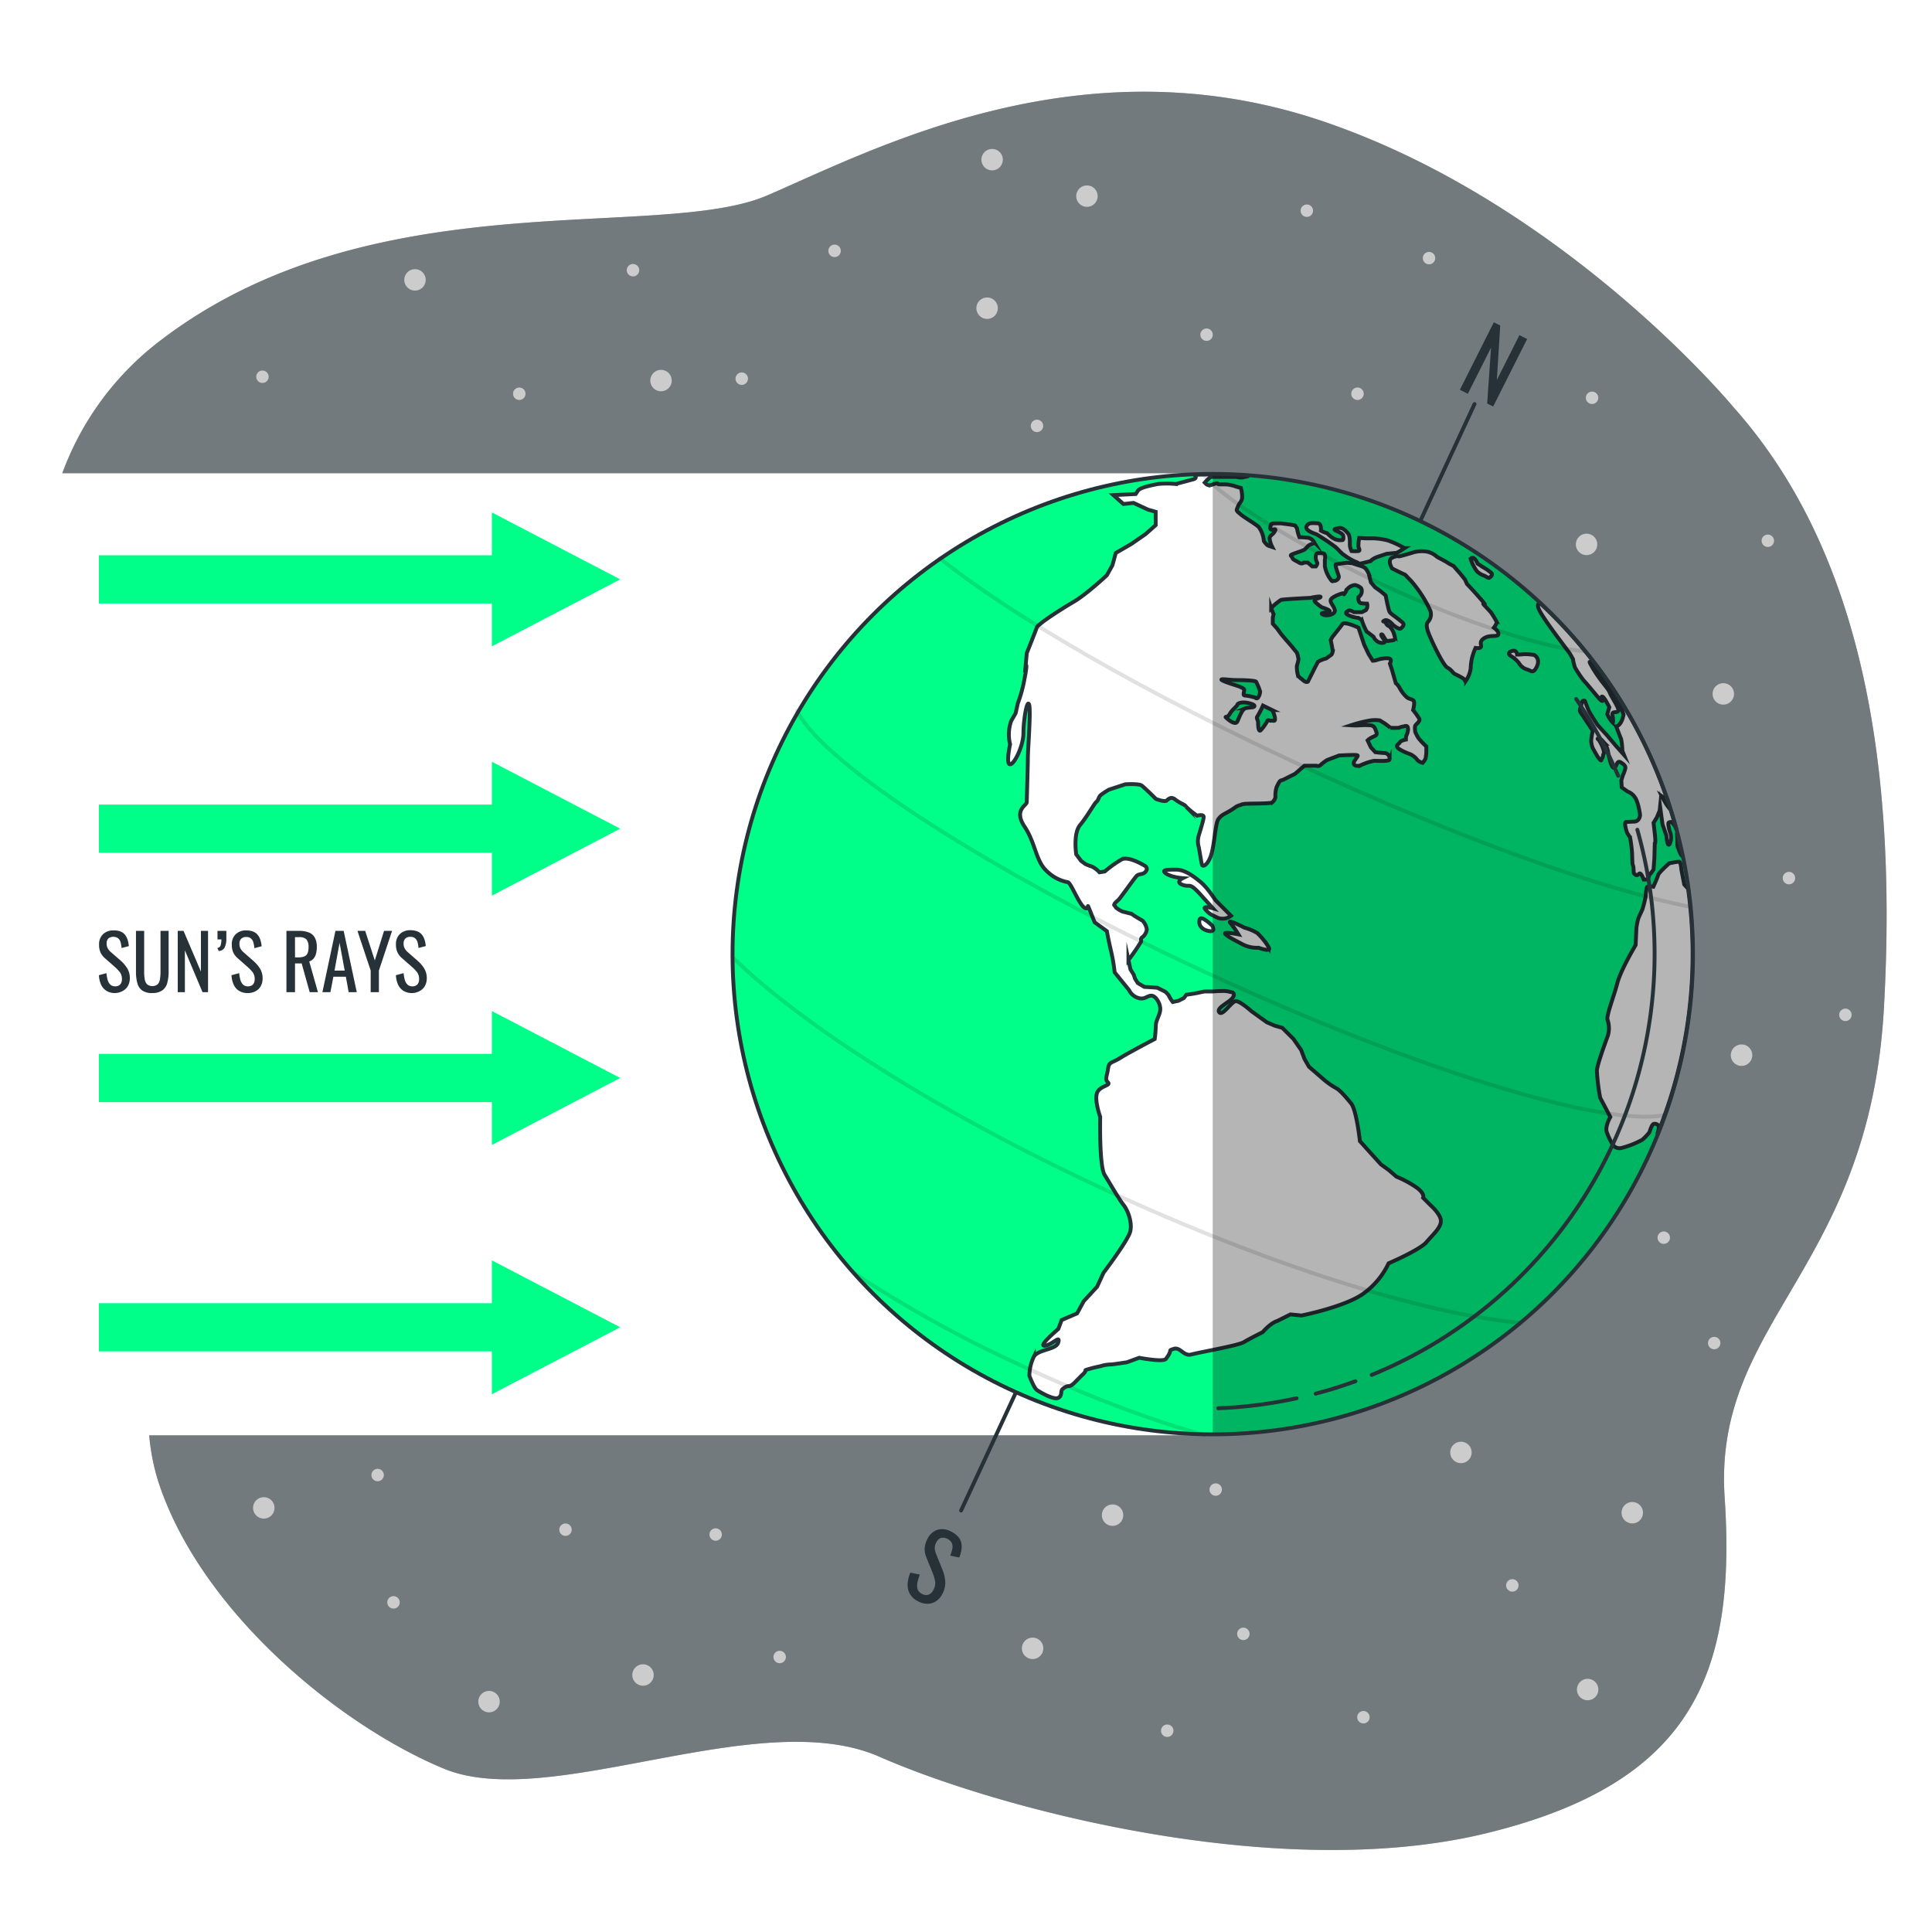 <svg class="animated" id="freepik_stories-winter-solstice" xmlns="http://www.w3.org/2000/svg" viewBox="0 0 500 500" version="1.1" xmlns:xlink="http://www.w3.org/1999/xlink" xmlns:svgjs="http://svgjs.com/svgjs"><style>svg#freepik_stories-winter-solstice:not(.animated) .animable {opacity: 0;}svg#freepik_stories-winter-solstice.animated #freepik--Earth--inject-69 {animation: 3s Infinite  linear shake;animation-delay: 0s;}            @keyframes shake {                10%, 90% {                    transform: translate3d(-1px, 0, 0);                  }                  20%, 80% {                    transform: translate3d(2px, 0, 0);                  }                  30%, 50%, 70% {                    transform: translate3d(-4px, 0, 0);                  }                  40%, 60% {                    transform: translate3d(4px, 0, 0);                  }            }        </style><g id="freepik--background-simple--inject-69" class="animable" style="transform-origin: 252.193px 251.258px;"><path d="M448.67,105.44s-43.45-52.61-106-73.95S226.83,38.35,198.62,50.55,95.71,46,40.82,88.66a75.79,75.79,0,0,0-24.69,33.8H313.85v249H38.61a57.06,57.06,0,0,0,2.21,11.52c10.67,33.54,46.5,63.27,73.95,74.71s81.57-16.77,112.82-3.05,103.68,32.78,157,19.82,64.79-41.17,61.75-86.91S483.74,328.8,487.55,261,479.93,140.5,448.67,105.44Z" style="fill: rgb(38, 50, 56); transform-origin: 252.193px 251.258px;" id="eloz1iy2fbtp9" class="animable"></path><g id="el6q7vgei2phy"><path d="M448.67,105.44s-43.45-52.61-106-73.95S226.83,38.35,198.62,50.55,95.71,46,40.82,88.66a75.79,75.79,0,0,0-24.69,33.8H313.85v249H38.61a57.06,57.06,0,0,0,2.21,11.52c10.67,33.54,46.5,63.27,73.95,74.71s81.57-16.77,112.82-3.05,103.68,32.78,157,19.82,64.79-41.17,61.75-86.91S483.74,328.8,487.55,261,479.93,140.5,448.67,105.44Z" style="fill: rgb(255, 255, 255); opacity: 0.35; transform-origin: 252.193px 251.258px;" class="animable"></path></g></g><g id="freepik--Stars--inject-69" class="animable" style="transform-origin: 272.345px 244.03px;"><circle cx="255.46" cy="79.76" r="2.78" style="fill: rgb(204, 204, 204); transform-origin: 255.46px 79.76px;" id="elfspvaqdk99n" class="animable"></circle><path d="M453.49,273.07a2.78,2.78,0,1,1-2.78-2.77A2.78,2.78,0,0,1,453.49,273.07Z" style="fill: rgb(204, 204, 204); transform-origin: 450.71px 273.08px;" id="elp3ri8qoax4g" class="animable"></path><circle cx="422.43" cy="391.49" r="2.78" style="fill: rgb(204, 204, 204); transform-origin: 422.43px 391.49px;" id="elbvgvylzway9" class="animable"></circle><circle cx="410.88" cy="437.25" r="2.78" style="fill: rgb(204, 204, 204); transform-origin: 410.88px 437.25px;" id="elecwrvst6vd5" class="animable"></circle><circle cx="287.93" cy="392.12" r="2.78" style="fill: rgb(204, 204, 204); transform-origin: 287.93px 392.12px;" id="elwvymsw52y1n" class="animable"></circle><circle cx="378.09" cy="375.89" r="2.78" style="fill: rgb(204, 204, 204); transform-origin: 378.09px 375.89px;" id="elhq9t64a0xdv" class="animable"></circle><circle cx="267.24" cy="426.59" r="2.78" style="fill: rgb(204, 204, 204); transform-origin: 267.24px 426.59px;" id="el18p8v5me1x5" class="animable"></circle><circle cx="166.41" cy="433.49" r="2.78" style="fill: rgb(204, 204, 204); transform-origin: 166.41px 433.49px;" id="ele3pky6jozqm" class="animable"></circle><circle cx="126.56" cy="440.38" r="2.78" style="fill: rgb(204, 204, 204); transform-origin: 126.56px 440.38px;" id="el2sn17h5ntvc" class="animable"></circle><circle cx="68.27" cy="390.24" r="2.78" style="fill: rgb(204, 204, 204); transform-origin: 68.27px 390.24px;" id="els3dhaj7hycl" class="animable"></circle><circle cx="256.76" cy="41.32" r="2.78" style="fill: rgb(204, 204, 204); transform-origin: 256.76px 41.32px;" id="el6qbflkrzdi" class="animable"></circle><circle cx="281.3" cy="50.76" r="2.78" style="fill: rgb(204, 204, 204); transform-origin: 281.3px 50.76px;" id="elc26jejiqaui" class="animable"></circle><circle cx="445.99" cy="179.58" r="2.78" style="fill: rgb(204, 204, 204); transform-origin: 445.99px 179.58px;" id="elvco2xpesky" class="animable"></circle><circle cx="410.6" cy="140.89" r="2.78" style="fill: rgb(204, 204, 204); transform-origin: 410.6px 140.89px;" id="elscnd5w9iz8o" class="animable"></circle><circle cx="171.07" cy="98.49" r="2.78" style="fill: rgb(204, 204, 204); transform-origin: 171.07px 98.49px;" id="eln1lnlcwkhw8" class="animable"></circle><circle cx="107.4" cy="72.43" r="2.78" style="fill: rgb(204, 204, 204); transform-origin: 107.4px 72.43px;" id="elz8fat0jmzo" class="animable"></circle><path d="M193.57,98a1.61,1.61,0,1,1-1.6-1.61A1.6,1.6,0,0,1,193.57,98Z" style="fill: rgb(204, 204, 204); transform-origin: 191.96px 98px;" id="elu0xyk01oh2" class="animable"></path><path d="M165.43,69.92a1.61,1.61,0,1,1-1.61-1.6A1.61,1.61,0,0,1,165.43,69.92Z" style="fill: rgb(204, 204, 204); transform-origin: 163.82px 69.93px;" id="elcmyoxcb8sn" class="animable"></path><path d="M217.6,64.92A1.61,1.61,0,1,1,216,63.31,1.61,1.61,0,0,1,217.6,64.92Z" style="fill: rgb(204, 204, 204); transform-origin: 215.99px 64.92px;" id="el5g94swksz85" class="animable"></path><path d="M136,101.89a1.61,1.61,0,1,1-1.61-1.6A1.61,1.61,0,0,1,136,101.89Z" style="fill: rgb(204, 204, 204); transform-origin: 134.39px 101.9px;" id="el5cocid0n5xa" class="animable"></path><circle cx="268.37" cy="110.22" r="1.61" style="fill: rgb(204, 204, 204); transform-origin: 268.37px 110.22px;" id="elehh8jhqufft" class="animable"></circle><circle cx="67.92" cy="97.5" r="1.61" style="fill: rgb(204, 204, 204); transform-origin: 67.92px 97.5px;" id="elweqzsvntevl" class="animable"></circle><circle cx="312.26" cy="86.62" r="1.61" style="fill: rgb(204, 204, 204); transform-origin: 312.26px 86.62px;" id="elqfd02sbjktb" class="animable"></circle><path d="M464.59,227.25a1.61,1.61,0,1,1-1.61-1.61A1.61,1.61,0,0,1,464.59,227.25Z" style="fill: rgb(204, 204, 204); transform-origin: 462.98px 227.25px;" id="elcpiws7z4dbh" class="animable"></path><path d="M479.2,262.64a1.61,1.61,0,1,1-1.61-1.61A1.61,1.61,0,0,1,479.2,262.64Z" style="fill: rgb(204, 204, 204); transform-origin: 477.59px 262.64px;" id="el67ho8ruielu" class="animable"></path><circle cx="412.02" cy="102.95" r="1.61" style="fill: rgb(204, 204, 204); transform-origin: 412.02px 102.95px;" id="elidi04hs51yl" class="animable"></circle><circle cx="457.51" cy="139.95" r="1.61" style="fill: rgb(204, 204, 204); transform-origin: 457.51px 139.95px;" id="el2ujefh99efn" class="animable"></circle><circle cx="443.63" cy="347.58" r="1.61" style="fill: rgb(204, 204, 204); transform-origin: 443.63px 347.58px;" id="elqbqida9sfbg" class="animable"></circle><path d="M323.39,422.83a1.61,1.61,0,1,1-1.6-1.6A1.61,1.61,0,0,1,323.39,422.83Z" style="fill: rgb(204, 204, 204); transform-origin: 321.78px 422.84px;" id="elwfnen8275g" class="animable"></path><circle cx="185.21" cy="397.13" r="1.61" style="fill: rgb(204, 204, 204); transform-origin: 185.21px 397.13px;" id="elcod5ad83ro9" class="animable"></circle><path d="M303.69,447.91a1.61,1.61,0,1,1-1.61-1.61A1.61,1.61,0,0,1,303.69,447.91Z" style="fill: rgb(204, 204, 204); transform-origin: 302.08px 447.91px;" id="elgctmnmhbcub" class="animable"></path><circle cx="97.73" cy="381.74" r="1.61" style="fill: rgb(204, 204, 204); transform-origin: 97.73px 381.74px;" id="elnt7fb3ncwo" class="animable"></circle><circle cx="146.35" cy="395.88" r="1.61" style="fill: rgb(204, 204, 204); transform-origin: 146.35px 395.88px;" id="el8192sb62pex" class="animable"></circle><path d="M103.45,414.68a1.61,1.61,0,1,1-1.61-1.6A1.61,1.61,0,0,1,103.45,414.68Z" style="fill: rgb(204, 204, 204); transform-origin: 101.84px 414.69px;" id="el4pejk6y49zd" class="animable"></path><circle cx="314.62" cy="385.5" r="1.61" style="fill: rgb(204, 204, 204); transform-origin: 314.62px 385.5px;" id="el2v393kyeq42" class="animable"></circle><circle cx="201.78" cy="428.83" r="1.61" style="fill: rgb(204, 204, 204); transform-origin: 201.78px 428.83px;" id="el396sq3ejgy4" class="animable"></circle><circle cx="430.58" cy="320.31" r="1.61" style="fill: rgb(204, 204, 204); transform-origin: 430.58px 320.31px;" id="el8ivx8gkglm5" class="animable"></circle><path d="M393,410.3a1.61,1.61,0,1,1-1.61-1.61A1.61,1.61,0,0,1,393,410.3Z" style="fill: rgb(204, 204, 204); transform-origin: 391.39px 410.3px;" id="el1k9kgy6hwut" class="animable"></path><path d="M354.46,444.42a1.61,1.61,0,1,1-1.61-1.61A1.61,1.61,0,0,1,354.46,444.42Z" style="fill: rgb(204, 204, 204); transform-origin: 352.85px 444.42px;" id="elj0mw38cne3" class="animable"></path><circle cx="369.83" cy="66.8" r="1.61" style="fill: rgb(204, 204, 204); transform-origin: 369.83px 66.8px;" id="el5tq439iu5ob" class="animable"></circle><circle cx="338.21" cy="54.53" r="1.61" style="fill: rgb(204, 204, 204); transform-origin: 338.21px 54.53px;" id="elkq8cu44czwh" class="animable"></circle><path d="M352.93,101.89a1.61,1.61,0,1,1-1.61-1.6A1.61,1.61,0,0,1,352.93,101.89Z" style="fill: rgb(204, 204, 204); transform-origin: 351.32px 101.9px;" id="el9dk7m8542rt" class="animable"></path></g><g id="freepik--Earth--inject-69" class="animable animator-active" style="transform-origin: 313.86px 246.93px;"><line x1="381.61" y1="104.56" x2="367.56" y2="134.85" style="fill: none; stroke: rgb(38, 50, 56); stroke-linecap: round; stroke-linejoin: round; transform-origin: 374.585px 119.705px;" id="elnahujl3ezd" class="animable"></line><line x1="262.79" y1="360.63" x2="248.73" y2="390.92" style="fill: none; stroke: rgb(38, 50, 56); stroke-linecap: round; stroke-linejoin: round; transform-origin: 255.76px 375.775px;" id="elrfmjgwb0ps" class="animable"></line><path d="M377.81,100.88l8.79-17.47,1.66.84-.88,14.09,5.84-11.6,2,1-8.79,17.47-1.55-.78,1-14.46-6,11.93Z" style="fill: rgb(38, 50, 56); transform-origin: 386.515px 94.31px;" id="elq0s3ajz308" class="animable"></path><path d="M237.7,414.47a5.14,5.14,0,0,1-2.19-1.91,4.58,4.58,0,0,1-.62-2.56,8.38,8.38,0,0,1,.73-3l2.45.51a10.78,10.78,0,0,0-.61,1.93,3.59,3.59,0,0,0,0,1.79,2.14,2.14,0,0,0,1.17,1.28,2.1,2.1,0,0,0,1.7.19,2.44,2.44,0,0,0,1.25-1.28,3.45,3.45,0,0,0,.42-2.18,10.89,10.89,0,0,0-.62-2.14l-1.64-4.06a5.51,5.51,0,0,1-.44-2.29,6,6,0,0,1,.7-2.42,4.42,4.42,0,0,1,2.6-2.42,4.61,4.61,0,0,1,3.53.45,6.33,6.33,0,0,1,1.69,1.19,3.54,3.54,0,0,1,.89,1.49,4.56,4.56,0,0,1,.14,1.83,9.12,9.12,0,0,1-.59,2.21l-2.35-.48a9.14,9.14,0,0,0,.54-1.72,2.61,2.61,0,0,0-.1-1.5,2.63,2.63,0,0,0-2.82-1.37,2.16,2.16,0,0,0-1.23,1.18,3.1,3.1,0,0,0-.39,1.45,4.43,4.43,0,0,0,.34,1.5l1.65,4.07a10.39,10.39,0,0,1,.72,2.94,6,6,0,0,1-.67,3.22,5,5,0,0,1-1.67,2,4.11,4.11,0,0,1-2.19.69A5.08,5.08,0,0,1,237.7,414.47Z" style="fill: rgb(38, 50, 56); transform-origin: 241.885px 405.402px;" id="elmhwzggijupb" class="animable"></path><g id="eldh1corj5tlo"><circle cx="313.86" cy="246.93" r="124.28" style="fill: rgb(0, 255, 136); transform-origin: 313.86px 246.93px; transform: rotate(-45deg);" class="animable"></circle></g><path d="M394.43,169.3a15.17,15.17,0,0,1-1.8.11s-.1-1.27-1.26-.95-.95.95-.43,1.26a8.19,8.19,0,0,1,2.11,1.8,3.62,3.62,0,0,0,2,1.69c.95.21,1.48.95,2.11.21s1.69-2.75-.1-3.91A14.16,14.16,0,0,0,394.43,169.3Z" style="fill: rgb(255, 255, 255); stroke: rgb(38, 50, 56); stroke-miterlimit: 10; transform-origin: 394.286px 171.075px;" id="elxva53hlvlib" class="animable"></path><path d="M384.08,165.18c1.48-1,3.59-.21,3.7-1.05s-1.16-1.69-1.16-1.69.84-1.16.73-1.48a22.82,22.82,0,0,0-1.47-2.43c-.32-.42-1.8-1.9-2-2.21s1.48,1.16-.84-1.48-3.38-3.69-3.38-3.69l-.53-1.17-1.27-1.58-1.68-1.9-1.17-.63-.84-.53-1.16-.63s-.85-.43-1.16-.64a5.3,5.3,0,0,0-3-1.37,8,8,0,0,0-3.27.32s-2.75.84-3.38.95-.21-.32-1.79.31-.11,2.85-.11,2.85,2.53,1.27,3.06,1.48.21.11,1.8,1.69a32.33,32.33,0,0,1,5,7.71,2.9,2.9,0,0,1-.53,2.85c-.42.42-.63,1.16.11,3.06s3.69,8.23,4.85,8.86,1.37,1.38,2,1.69a19.43,19.43,0,0,1,2,1.06c.85.53.32.95.85.53a7.35,7.35,0,0,0,1.16-3,17.41,17.41,0,0,1,.32-2.64,15.68,15.68,0,0,1,.95-2.74s1.05.21,1.37-.21S382.6,166.13,384.08,165.18Z" style="fill: rgb(255, 255, 255); stroke: rgb(38, 50, 56); stroke-miterlimit: 10; transform-origin: 373.732px 159.442px;" id="elprihlay5d8n" class="animable"></path><path d="M359.37,326.94s8.06-3.45,9.79-5.47,3.74-3.74,3.74-5.47-2.59-4-2.59-4l-2-2s.58-1.15-2-2.87a27,27,0,0,0-4.9-2.6l-2-1.72-2-1.44-2.88-3.17-2.59-2.88s-.86-8.06-2.3-9.79-2.88-3.45-4-4a20,20,0,0,1-2.88-2l-4-3.46-1.15-2-.87-2.31-2-2.88-2.88-2.87-2-.58-2-.86-2-1.44-2-1.44s-2.88-2.59-4-2.59-3.46,4-4.32,2.87,2.58-2.53,3.42-3.69.11-1.48-.63-1.58a5.81,5.81,0,0,0-1.9-.22,23.36,23.36,0,0,0-2.43.11h-2.22s-.1,0-1.58.32-3.17.52-3.17.52l-.63.85L305,259l-1.48.32a8.09,8.09,0,0,1-1.05-1.69,5.09,5.09,0,0,0-.95-1l-2-1-1.37-.11-2-.11-1.69-1-.73-1.16-.32-1-.85-1.37-.52-2.43a52.62,52.62,0,0,0,3.27-4.75c.1-.53-.21-.64.21-1.06a3,3,0,0,0,1.27-2.11,4.19,4.19,0,0,0-1.06-2.22l-2.11-1.26-.74-.53-2.43-.63-.84-.43-.74-.52-.53-.74c.11-.53.53-.74,1.16-1.37s4.23-5.81,4.75-6.23,1.27-.32,1.8-.64,1.26-1.26.21-1.9-4.33-2.42-5.91-1.68a28.63,28.63,0,0,0-4.44,3.16l-1.37.21a6.94,6.94,0,0,0-1.9-1.47,12.81,12.81,0,0,1-1.69-.64c-.31-.21-1.16-.84-1.16-.84l-1.26-1.69s-.85-5.38,1-7.6,3.69-5.6,4.22-6,.53-1.16,1.05-1.69a16.09,16.09,0,0,1,2.22-1.47l4.22-1.38s3.49-.21,4.22.32,3.7,3.48,3.7,3.48,2.22.85,2.74.43.95-.85,1.59-.64.21.11,1.37.85,1.79.84,2.11,1.37a21.27,21.27,0,0,0,2.85,2.32s1.79-.53,1.69.42S310.3,216,310.3,216a5.61,5.61,0,0,0-.21,2.64c.31,1,.74,4.43,1,5.17s1.79-.21,2.53-3.17.95-7.6,1.69-8.65,1.48-1.27,2.95-2.12,1.48-1.16,2.54-1.47,0-.11,1.05-.32,6.76,0,7.39-.42a2.48,2.48,0,0,0,.85-1.37,7,7,0,0,1,.31-2.64c.43-.85.74-1.59,1.16-1.69l.43-.11,3.16-1.58,2.43-2.11h3.06a1.1,1.1,0,0,0,.85,0l.31-.21a9.55,9.55,0,0,1,1.69-1.27l3.06-1.16s3.7-.21,4.44-.11.31.32-.43,1.48.53,1.58,1.59,1.16a14.87,14.87,0,0,1,3.48-1.16c.74,0,3.8.21,4-.32a1.49,1.49,0,0,0-1.16-1.68c-.74,0-2.53-.22-2.53-.22l-1.16-1.26-.85-1.8c1.16-1.16,2.64-1,2.32-2s-.52-1.8-1.58-1.9a19.27,19.27,0,0,0-2.64,0,17.77,17.77,0,0,1-2.43,0,34.57,34.57,0,0,1,5.07-1.27,8.77,8.77,0,0,1,2.43,0l1.37.85,1.37,1.05a14.78,14.78,0,0,0,2.22,0,4.29,4.29,0,0,1,1.06-.32c.31,0,1.16-.52,1.26.43a3.5,3.5,0,0,1-.42,1.9,4.59,4.59,0,0,0-.11,1.05s-1.26.21-1.58.74-1,.63-.63,1.27,2.74,1.58,3.38,1.79a4.8,4.8,0,0,1,1.79,1.48,2.82,2.82,0,0,0,1.37.74,5.34,5.34,0,0,0,.74-1.06,12.15,12.15,0,0,0,.21-1.58v-1.58L367.93,192l-.74-.85a9.35,9.35,0,0,1-.95-1.79c0-.32-.21-1.27.11-1.69s1.26-1.06.95-1.69a22.46,22.46,0,0,0-1.59-2.22s.53-2,.11-2.43-1.16-.42-1.69-.84a8.81,8.81,0,0,1-1.9-2.43,3.81,3.81,0,0,0-1-1.26l-1-3.49-.53-1.58s.84-1.27-.53-1.37a8,8,0,0,0-3.06.52,3.31,3.31,0,0,1-.85.11l-1.05-1.69-1.16-2.43-1.48-4.43s-3.59-1.69-4.12-.95-2.64,3.38-2.64,3.38l-.42.74s.53,2.64.53,2.95a2.31,2.31,0,0,1-.32.85l-1.37,1a7.79,7.79,0,0,0-2.11.84c-.21.32-1.06,2-1.27,2.43l-.74,1.48-.63,1.26s-.42.32-1.16-.31-1.37-.95-1.48-1.59a8.29,8.29,0,0,1-.21-2.21,12.57,12.57,0,0,0,.42-1.69,7.55,7.55,0,0,0-.42-1.69l-1.37-1.69-1.48-1.69-1.16-1.37-1.16-1.58-1.06-1.17V159.8l.21-.84s-.42-1-.52-1.27l-.11-.32a14.69,14.69,0,0,1,2.53-2.11c.64-.21,7.6-.53,7.6-.53s2.85-.63,2.64-.21-2.32.43-1.26,1.38a11.23,11.23,0,0,0,1.58,1.26s2.74.85,1.9,1.16-2.64.21-1.58.74,3.27-.1,3.06-1.16-1.27-1.9-1.06-2.64,2.22-1.48,3-1.69.1.74.74-.21-.11-.31.63-1a3,3,0,0,1,1.9-.95A2.93,2.93,0,0,1,352,152s.53.21.42,1.16a1.86,1.86,0,0,1-.84,1.37c-.11.85.11,1.48.74,1.59a11.49,11.49,0,0,0,1.48.1,1.87,1.87,0,0,1-.32,1.69l-1.06.53h-2s-1-.63-1.37-.42-1.27.52-.11,1.16a7.55,7.55,0,0,0,2.64.74l.84.52a16.32,16.32,0,0,0,1.27,3c.32.21,1.8,1.37,1.8,1.37a2.55,2.55,0,0,0,1.58,1.48c1.16.32,1.48-.32,1.48-.32s-1.48-1.69-1-1.79.84,1.9,1.79,1.69,2,.1,1.58-1.27a5,5,0,0,0-1.16-2.32c-.42-.42-.63-.21-1.05-.95s-1.16-.32-.42-.74,1.79.63,2.11,1,1.69,1.37,2.11,1.06,1.05-1,.53-1.48-2.12-1.69-2.12-1.69-1.16-.74-1.37-1.27-.63-2.53-.63-2.53l-.32-1.58-1.26-1.06-1.48-1.06-1.06-1.26s-.42-1.59-.53-2.11a5.93,5.93,0,0,0-.95-1.59l-.73-.42-1.38-.42-1.26-.42-1.48-.11s-2.43.32-2.75.42.53,2.22.74,3-.84,1.37-1.26,1.27-.21.52-.95-.53a8.09,8.09,0,0,1-1.38-3.27v-1.69s.32-1.38-.31-1.59a2.45,2.45,0,0,0-1.16-.1.66.66,0,0,0-.85.63,2.78,2.78,0,0,0,.32,1.8c.21.31-.32,1-.32,1h-.95l-1.16-1h-1s-.42.52-1.27,0-1.58-.74-1.68-1.17-.85-.63-.11-.95,2.11-.73,2.85-1.05.95-.85,1.48-1.27,1.79-.42,1.26-1a2.1,2.1,0,0,0-1.68-1,19.16,19.16,0,0,0-2-.11,11.09,11.09,0,0,1-.63-2.32l-.53-.74-1.16-.21-.85-.11-1.58-.21H330c-.32,0-1,0-1.06.32s-.42,1.05,0,1.27,1.58-.53.95.52-1.48,1-1.27,2.11a6.59,6.59,0,0,0,.64,1.9c-1.27-.42-1.16-.31-1.8-1.05s-.21-.42-.63-1.9a6.42,6.42,0,0,0-1.16-2.32c-1.16-.95-3.7-2.43-4.43-3.06s-1.27-.95-1.17-1.38a12.32,12.32,0,0,1,.64-1.47,3.21,3.21,0,0,0,.74-1.38,8,8,0,0,0-.32-2.74s-1.27-.32-1.79-.53a14.72,14.72,0,0,0-1.48-.32c-.32-.1-2.22,0-2.54-.1s0-.42-.95-.11l-1,.32a1.31,1.31,0,0,1-1.16-.21l-.42-.42s1.27-1.48,1.8-1.48h6.43a4,4,0,0,0,1.8.1c.6-.2,1.09-.12,1.23-.38a121.86,121.86,0,0,0-13.93-.26c.44.48.63,1-.52,1.23l-4.31,1.15a23.15,23.15,0,0,0-4.61,0c-1.44.29-4.61.86-5.18,1.73l-.58.86-5.76.29,2.59,2.3,2.6-.29,3.74,1.73,2,.58v3.45l-2.59,2.3-3.74,2.59-4,2.31-.86,3.17-1.44,2.59s-5.19,4.89-8.64,6.91-9.21,5.75-9.5,6.62-2.59,6.62-2.59,6.62l-.29,3.17s.57-.87-.29,3.45a35.13,35.13,0,0,1-1.73,6.34l-.57,2.59-1.15,2a10.47,10.47,0,0,0-.29,6.05s-1.15,5.18,0,5.18,3.45-4.89,3.45-8.06.87-8.64,1.44-7.49-.29,11.81-.29,13.82-.28,10.66-.28,11.52-3.46,2-.58,6.33,2.88,8.93,5.76,11.52a10.5,10.5,0,0,0,5.47,2.88c.86.29,2.88,5.76,4.32,6.62s.29-2,1.44.86l1.15,2.88,3.17,2.31s.57,3.16,1.15,5.47a43.92,43.92,0,0,1,.86,5.18l3.74,4.61a3.86,3.86,0,0,0,2.31,2c1.72.58,2.3-.57,3.45-.57s2.31,2,2.31,3.45-1.16,2.88-1.16,4.32a31,31,0,0,1-.28,3.45s-6.63,3.46-8.93,4.9-2.88.86-3.17,2.88-.86,2.59,0,3.45-2.3.87-2.88,2.88.87,6.05.87,6.05-.29,12.67,1.15,15,3.74,6.33,4.89,7.77,2.31,4.61,1.73,6.91-6.91,10.65-6.91,10.65L283.93,333l-3.45,3.74-1.73,3.17-4,1.72-.86,2.31s-5.47,4.6-3.46,4.32,4-2.88,3.46-.87-5.18,1.73-6.34,3.75a11.51,11.51,0,0,0-1.15,4.89s1.15,3.17,2,3.74,4.32,2.59,5.47,2,.49-1.75,1.15-2.3c1.73-1.44,1.44,0,3.17-1.73L279.9,356c2-1.73,0-1.15,2-1.73s2.59-.57,3.45-.86a9.27,9.27,0,0,1,2.31-.29c2.3-.29,4-.57,4-.57l3.17-1.16s6.2,1.2,6.9.29c2-2.59.29-2,2-2.59s2.59,2,4.61,1.44,12.09-2.3,13.53-3.17,4.89-2.59,4.89-2.59c2.31-2.59,3.75-2.88,3.75-2.88l3.45-1.72,2.88.28s11.52-2.3,16.12-5.76A20.26,20.26,0,0,0,359.37,326.94Zm-37.14-143.6c-.85.32-1.59,2.53-2,3.38s-1.69.1-2.64-.74,0,0,.63-1.16,1.9-2,2-2.43,1.16-.74,2.43-.53c0,0,2,.32,2,.85S323.07,183,322.23,183.34Zm7,.42a5.87,5.87,0,0,1,.74,2.11c.11,1.06-.53.53-.95.64s-.74-.32-1,0a11.44,11.44,0,0,1-1.79,2.53c-.64.42-.64-1.69-.64-2.11s-.52-1.16-.21-1.48a25,25,0,0,0,1.48-2.85ZM320,176c2,0,4.75.11,5.07.42a15.17,15.17,0,0,1,1.05,2.54,3.24,3.24,0,0,1-.53,1.58.46.46,0,0,1-.74,0,14.06,14.06,0,0,0-2.53-.53c-.74,0-.42-.53-.32-1.37s-2.95-1.37-5.17-2.32S318,176,320,176Z" style="fill: rgb(255, 255, 255); stroke: rgb(38, 50, 56); stroke-miterlimit: 10; transform-origin: 316.899px 242.333px;" id="elek47cau6occ" class="animable"></path><path d="M341,135.42c-1.05,0-2.32-.32-2.85.74s1.69,1.79,2.54,2.11a53.64,53.64,0,0,1,4.75,3.16c.63.43,1.79,1.9,2.43,2.22a15,15,0,0,0,2.85,1.69c1.26.42.52.74,2.21.32l1.69-.43a5.68,5.68,0,0,1,2-1.16l2.21-.74,2.11-.21s.22.21,1.38-.52l1.16-.74a25.32,25.32,0,0,0-4.33-2,18,18,0,0,0-3.59-.53h-1.79c-.43,0-2-.1-2-.1a10.08,10.08,0,0,0-.21,2.21c.11.53.53,1.06,0,1.17a10.17,10.17,0,0,1-1.79,0,5.06,5.06,0,0,1-.43-1.48c0-.53.11-2.32-.42-3s-1.48-1.69-2.43-1.48-1.58.32-.63.74,1.79.85,1.79,1.38.11.95-.31,1a3.51,3.51,0,0,1-1.8-.21,5.84,5.84,0,0,1-1.05-.63c-.42-.32-1.06-.95-1.06-.95a6.65,6.65,0,0,1-1.58-.64S342.07,135.42,341,135.42Z" style="fill: rgb(255, 255, 255); stroke: rgb(38, 50, 56); stroke-miterlimit: 10; transform-origin: 350.775px 140.616px;" id="elcpsmvpv6lhn" class="animable"></path><path d="M310.44,238c-.35,1.39.52,2.61,2.43,2.95s.86-1.38.86-1.38S310.78,236.65,310.44,238Z" style="fill: rgb(255, 255, 255); stroke: rgb(38, 50, 56); stroke-miterlimit: 10; transform-origin: 312.191px 239.319px;" id="elbugxv7f84ov" class="animable"></path><path d="M406.25,169.09l.84,1.48a11.43,11.43,0,0,0,.53,2.21,32.86,32.86,0,0,0,2.11,3.17l.95,1.06,2.75,3.27s1.16,1.48,1.37,1.05-.63-1.16-.11-1.05,1.8,2.74,1.8,2.74l-.53,1.8a8.85,8.85,0,0,0,1.16,1.9c.1.09.2.2.3.3a5.18,5.18,0,0,0-.09-1.78c-.42-1.37,1.16-.63,1.48-1.27s-1.79-3.59-2.22-4.75-2.53-3.06-4.64-6.75,2.32,2.32,4.43,4.85,3.8,7.6,3.8,7.6-.42,2.75-1.9,3.06c0,0,1.06,2.85,1.27,3.28a18.92,18.92,0,0,1,.32,3.06l.42,1.05L418.18,193l-2.33-2.75-2.42-2.64-.95-1.48s-1.06-1.68-1.27-2.11-1.06-2.64-1.06-2.64-.63-.42-.84.74-.74,1.59-.21,2.33,2.11,3.16,2.11,3.16l1,1.48a16.87,16.87,0,0,0-.42,2.64,6.31,6.31,0,0,0,.42,1.9s1.06,1.9,1.27,2.22.95,1.26.95.84.31-.32.42-1.06.32-.52.21-1.26a7.42,7.42,0,0,0-.84-2.11c-.53-1.16-1.06-1-.53-1.16s1.26.95,1.69,1.37a6.58,6.58,0,0,1,.84,2.43c.11.52.74,3.9,1.48,3.8s.63-2.12,1.79-1.38,1.16,1.06,1.16,1.48a8.55,8.55,0,0,1-.63,1.8l-.42,1.37.1,1.79s1.27.95,1.69,1.16a3.72,3.72,0,0,1,1.69,1.38c.85,1.05,1.37,4.32,1.37,4.75a2.58,2.58,0,0,1-.42,1.05,1.43,1.43,0,0,1-1,.53c-.53,0-2.11.1-2.11.1s-.42-.1-.32.85a9.22,9.22,0,0,0,.53,2l.74,1.17a39.27,39.27,0,0,1,.53,4.32c0,1.27.1,2.54.1,2.54l.22.74.1,1.58s.53.74.95.53.53-.74,1-.11a5.88,5.88,0,0,1,.63,1.27c.85,0,.95.1,1.27-.64s-.32-.1.32-.73a5.73,5.73,0,0,0,.95-1.27l.21-2.85.1-3.7s.32,0,0-2.74l-.31-2.74.84-1.38.74-1.79.11-1.06.63,4.65,1,2.85s.21,3.16.84,2.21a3.86,3.86,0,0,0,.11-3.06,8.42,8.42,0,0,1-.42-1.79c0-.42-.21-.74.53-.85.54-.07,1.2,1,1.55,2q-.69-2.58-1.49-5.12a13.1,13.1,0,0,1-1.23-1.62c-.63-1.05-1.05-1.9-1.05-1.9s.88.62,1.45,1a123.5,123.5,0,0,0-33.07-51.09c-.36.17-.67.57-.26,1.57.74,1.79,4.86,7.28,4.86,7.28Z" style="fill: rgb(255, 255, 255); stroke: rgb(38, 50, 56); stroke-miterlimit: 10; transform-origin: 415.948px 191.812px;" id="elq92s6razy9" class="animable"></path><path d="M434,215.64c.11,1.06.11,3.27.11,3.27s.85,2.63,1.29,2.65c-.11-.52-.21-1.05-.33-1.58-.34-1.52-.71-3-1.1-4.51Z" style="fill: rgb(255, 255, 255); stroke: rgb(38, 50, 56); stroke-miterlimit: 10; transform-origin: 434.685px 218.515px;" id="elek5i2qqz0e" class="animable"></path><path d="M429,293.36A123.47,123.47,0,0,0,436.88,230c-.55-.58-1-1.1-1-1.1l-.74-3.8S435,223,434.54,223s-2.54.42-2.54.42-2.63,2.32-2.85,3a22.07,22.07,0,0,1-.84,2.11l-.42.95s-1.59-.32-1.69.21a14.92,14.92,0,0,0-.32,2.32,26.18,26.18,0,0,1-.84,3.38s-.74,1.58-1,2.22-.53,2.42-.53,2.42l-.21,4.54-.42.74s-3.49,5.91-4.33,9.18-2.85,8.34-2.53,9.4a6.78,6.78,0,0,1,.1,4.12c-.53,1.47-2.74,7.38-2.85,9.07a52.44,52.44,0,0,0,.85,7l2.63,5s-1.37,2.32-.95,3.8a17.56,17.56,0,0,0,1.59,3.38,2.11,2.11,0,0,0,2.21.84,23.47,23.47,0,0,0,5.39-2.11,13.43,13.43,0,0,0,1.9-2s.53-1.9,1.05-2.11a1.15,1.15,0,0,1,1.38.63,5.46,5.46,0,0,1-.32,1.69Z" style="fill: rgb(255, 255, 255); stroke: rgb(38, 50, 56); stroke-miterlimit: 10; transform-origin: 425.66px 260.078px;" id="el9momvm1xxps" class="animable"></path><path d="M385.35,149.56s1.16-.63.63-1.26a13,13,0,0,0-2.32-1.59c-.42-.31-1.27-.84-1.27-.84s-.84-2.22-1.79-1.27a10.65,10.65,0,0,0,1.58,3.17,4.35,4.35,0,0,0,1.8,1.16C384.29,149,385,149.56,385.35,149.56Z" style="fill: rgb(255, 255, 255); stroke: rgb(38, 50, 56); stroke-miterlimit: 10; transform-origin: 383.359px 146.962px;" id="elhnq6i437hih" class="animable"></path><path d="M321.37,244.28a8.22,8.22,0,0,0,4.34,1c.52.18,3.47,1.22,2.6-.17a16.89,16.89,0,0,0-2.95-3.65,13.52,13.52,0,0,0-3.3-1.38s-4.68-2.43-3.64-1.22a26.34,26.34,0,0,1,2.08,2.95s-4.34-.87-3.3,0S318.77,242.89,321.37,244.28Z" style="fill: rgb(255, 255, 255); stroke: rgb(38, 50, 56); stroke-miterlimit: 10; transform-origin: 322.754px 242.172px;" id="eli4crzwf515h" class="animable"></path><path d="M318.59,237s-3.29-3.3-3.82-3.82-2.08-3.29-4.16-5-4.17-3.12-6.25-3.12-4,0-2.6,1,4.34,1.21,4.34,1.21-2.08,1,0,1.74,1.56-.87,4.68,2.6l3.13,3.47s-3-.86-1.91.35,1.39,1.22,3.12,2.08A3.51,3.51,0,0,0,318.59,237Z" style="fill: rgb(255, 255, 255); stroke: rgb(38, 50, 56); stroke-miterlimit: 10; transform-origin: 309.936px 231.408px;" id="eloozdbd46v" class="animable"></path><g id="el5e3fbknfg67"><g style="opacity: 0.12; transform-origin: 313.57px 247.01px;" class="animable"><path d="M311.23,122.66c5.59,6.69,24,18.16,46.93,28.81,21.76,10.1,42.73,16.48,52.14,17.08" style="fill: none; stroke: rgb(0, 0, 0); stroke-linecap: round; stroke-linejoin: round; transform-origin: 360.765px 145.605px;" id="elx29dpqicqp" class="animable"></path><path d="M206.26,183.92c6.65,13.73,49.94,41.81,105.48,67.59,54.5,25.29,103.08,40.13,118.85,37.1" style="fill: none; stroke: rgb(0, 0, 0); stroke-linecap: round; stroke-linejoin: round; transform-origin: 318.425px 236.46px;" id="elp5w29kjr63k" class="animable"></path><path d="M243.2,144.46c18,14.5,52.41,34.55,93.36,53.55s78.32,32.28,101,36.7" style="fill: none; stroke: rgb(0, 0, 0); stroke-linecap: round; stroke-linejoin: round; transform-origin: 340.38px 189.585px;" id="elzjrzm6h9whl" class="animable"></path><path d="M311.61,371.36c-13.2-3.64-29.73-9.8-47.18-17.9a320.05,320.05,0,0,1-43.36-23.94" style="fill: none; stroke: rgb(0, 0, 0); stroke-linecap: round; stroke-linejoin: round; transform-origin: 266.34px 350.44px;" id="elwwakg2u4ke" class="animable"></path><path d="M393.46,342.36c-25.12-2.39-65-14.79-107.81-34.63s-78-42.35-96.07-60" style="fill: none; stroke: rgb(0, 0, 0); stroke-linecap: round; stroke-linejoin: round; transform-origin: 291.52px 295.045px;" id="el2ujcvsv95zh" class="animable"></path></g></g><g id="eliaej3untpxa"><path d="M366.17,134.2a123.67,123.67,0,0,0-52.32-11.56V371.23a124.29,124.29,0,0,0,52.32-237Z" style="opacity: 0.29; transform-origin: 375.961px 246.935px;" class="animable"></path></g><path d="M335.55,361.87a116.61,116.61,0,0,1-20.26,2.59" style="fill: none; stroke: rgb(38, 50, 56); stroke-linecap: round; stroke-linejoin: round; transform-origin: 325.42px 363.165px;" id="elpmyycvwjk7" class="animable"></path><path d="M350.78,357.46q-5.05,1.85-10.28,3.22" style="fill: none; stroke: rgb(38, 50, 56); stroke-linecap: round; stroke-linejoin: round; transform-origin: 345.64px 359.07px;" id="elygzsy4sqbc" class="animable"></path><path d="M423.74,214.73A117.69,117.69,0,0,1,355,355.82" style="fill: none; stroke: rgb(38, 50, 56); stroke-linecap: round; stroke-linejoin: round; transform-origin: 391.605px 285.275px;" id="el5aaxuphmdtf" class="animable"></path><path d="M407.92,180.9a116.76,116.76,0,0,1,10.86,19.88" style="fill: none; stroke: rgb(38, 50, 56); stroke-linecap: round; stroke-linejoin: round; transform-origin: 413.35px 190.84px;" id="elccpl5h6zcun" class="animable"></path><g id="el41ymucxpu7e"><circle cx="313.86" cy="246.93" r="124.28" style="fill: none; stroke: rgb(38, 50, 56); stroke-linecap: round; stroke-linejoin: round; transform-origin: 313.86px 246.93px; transform: rotate(-45deg);" class="animable"></circle></g></g><g id="freepik--Arrows--inject-69" class="animable" style="transform-origin: 93.055px 246.72px;"><polygon points="127.3 167.27 160.51 149.94 127.3 132.62 127.3 143.7 25.6 143.7 25.6 156.19 127.3 156.19 127.3 167.27" style="fill: rgb(0, 255, 136); transform-origin: 93.055px 149.945px;" id="els1scjlzptj" class="animable"></polygon><polygon points="127.3 208.22 25.6 208.22 25.6 220.71 127.3 220.71 127.3 231.79 160.51 214.46 127.3 197.14 127.3 208.22" style="fill: rgb(0, 255, 136); transform-origin: 93.055px 214.465px;" id="eljp54n4abm4i" class="animable"></polygon><polygon points="127.3 272.74 25.6 272.74 25.6 285.22 127.3 285.22 127.3 296.31 160.51 278.98 127.3 261.66 127.3 272.74" style="fill: rgb(0, 255, 136); transform-origin: 93.055px 278.985px;" id="ely369jfefm6b" class="animable"></polygon><polygon points="127.3 337.26 25.6 337.26 25.6 349.74 127.3 349.74 127.3 360.82 160.51 343.5 127.3 326.18 127.3 337.26" style="fill: rgb(0, 255, 136); transform-origin: 93.055px 343.5px;" id="elbs010cjwom" class="animable"></polygon></g><g id="freepik--Text--inject-69" class="animable" style="transform-origin: 68.026px 248.872px;"><path d="M29.81,257a4.11,4.11,0,0,1-2.28-.59,3.73,3.73,0,0,1-1.39-1.62,6.83,6.83,0,0,1-.54-2.41l1.95-.53a8.56,8.56,0,0,0,.27,1.62,2.94,2.94,0,0,0,.67,1.29,1.76,1.76,0,0,0,1.32.5,1.68,1.68,0,0,0,1.3-.48,2,2,0,0,0,.44-1.38,2.83,2.83,0,0,0-.49-1.74,10.48,10.48,0,0,0-1.23-1.32l-2.67-2.35a4.57,4.57,0,0,1-1.15-1.5,4.78,4.78,0,0,1-.37-2,3.59,3.59,0,0,1,1-2.7,3.79,3.79,0,0,1,2.73-1A4.89,4.89,0,0,1,31,241a2.85,2.85,0,0,1,1.2.75,3.75,3.75,0,0,1,.76,1.28,7,7,0,0,1,.38,1.82l-1.88.5a8.39,8.39,0,0,0-.23-1.43,2.2,2.2,0,0,0-.62-1.06,2.15,2.15,0,0,0-2.55,0,1.73,1.73,0,0,0-.46,1.3,2.47,2.47,0,0,0,.25,1.19,3.35,3.35,0,0,0,.79,1l2.69,2.35a8.74,8.74,0,0,1,1.58,1.87,4.74,4.74,0,0,1,.69,2.58,4.09,4.09,0,0,1-.49,2,3.35,3.35,0,0,1-1.34,1.3A4.18,4.18,0,0,1,29.81,257Z" style="fill: rgb(38, 50, 56); transform-origin: 29.601px 248.894px;" id="el8ccgy1xihoq" class="animable"></path><path d="M39.42,257a4.42,4.42,0,0,1-2.64-.68,3.43,3.43,0,0,1-1.25-1.93,11,11,0,0,1-.34-2.91V240.91h2.12v10.61a10.86,10.86,0,0,0,.14,1.87,2.52,2.52,0,0,0,.59,1.33,2.22,2.22,0,0,0,2.78,0,2.51,2.51,0,0,0,.58-1.33,12,12,0,0,0,.14-1.87V240.91h2.1v10.52a11.4,11.4,0,0,1-.34,2.91,3.42,3.42,0,0,1-1.24,1.93A4.4,4.4,0,0,1,39.42,257Z" style="fill: rgb(38, 50, 56); transform-origin: 39.415px 248.959px;" id="eluekw47ugk7" class="animable"></path><path d="M46,256.77V240.91h1.5L52,251.45V240.91h1.84v15.86H52.41l-4.56-10.83v10.83Z" style="fill: rgb(38, 50, 56); transform-origin: 49.92px 248.84px;" id="elbj9ijipd83i" class="animable"></path><path d="M56.6,246.1l-.37-.78a.91.91,0,0,0,.83-.57,4.4,4.4,0,0,0,.23-1.63h-1v-2.21h2.29v1.9a5.33,5.33,0,0,1-.43,2.38A1.66,1.66,0,0,1,56.6,246.1Z" style="fill: rgb(38, 50, 56); transform-origin: 57.408px 243.506px;" id="el85hkxv7wwc" class="animable"></path><path d="M64.12,257a4.15,4.15,0,0,1-2.28-.59,3.65,3.65,0,0,1-1.38-1.62,6.83,6.83,0,0,1-.55-2.41l2-.53a8.56,8.56,0,0,0,.27,1.62,2.84,2.84,0,0,0,.67,1.29,1.72,1.72,0,0,0,1.31.5,1.7,1.7,0,0,0,1.31-.48,2,2,0,0,0,.44-1.38,2.89,2.89,0,0,0-.49-1.74,9.91,9.91,0,0,0-1.24-1.32l-2.66-2.35a4.61,4.61,0,0,1-1.16-1.5,4.94,4.94,0,0,1-.37-2,3.55,3.55,0,0,1,1-2.7,3.76,3.76,0,0,1,2.72-1,5,5,0,0,1,1.66.25,2.88,2.88,0,0,1,1.19.75,3.77,3.77,0,0,1,.77,1.28,7.47,7.47,0,0,1,.38,1.82l-1.88.5a7.48,7.48,0,0,0-.24-1.43,2.11,2.11,0,0,0-.61-1.06,1.83,1.83,0,0,0-1.27-.4,1.75,1.75,0,0,0-1.28.44,1.69,1.69,0,0,0-.46,1.3,2.6,2.6,0,0,0,.24,1.19,3.4,3.4,0,0,0,.8,1l2.68,2.35a8.78,8.78,0,0,1,1.59,1.87,4.82,4.82,0,0,1,.68,2.58,4,4,0,0,1-.49,2,3.23,3.23,0,0,1-1.34,1.3A4.15,4.15,0,0,1,64.12,257Z" style="fill: rgb(38, 50, 56); transform-origin: 63.936px 248.894px;" id="el1ut6c7e68n9" class="animable"></path><path d="M74.13,256.77V240.91h3.2a7,7,0,0,1,2.62.42,3,3,0,0,1,1.54,1.35,5.18,5.18,0,0,1,.5,2.44,6.65,6.65,0,0,1-.2,1.67,3.2,3.2,0,0,1-.63,1.28,2.38,2.38,0,0,1-1.13.75l2.25,7.95H80.15l-2.08-7.44H76.35v7.44Zm2.22-9h.84a4.14,4.14,0,0,0,1.53-.23,1.6,1.6,0,0,0,.86-.8,3.79,3.79,0,0,0,.27-1.59,3.15,3.15,0,0,0-.51-2,2.55,2.55,0,0,0-2-.61h-1Z" style="fill: rgb(38, 50, 56); transform-origin: 78.205px 248.838px;" id="eljceoi8ytrb" class="animable"></path><path d="M83.44,256.77l3.37-15.86h2.13l3.39,15.86h-2.1l-.72-4H86.28l-.77,4Zm3.13-5.58h2.64L87.88,244Z" style="fill: rgb(38, 50, 56); transform-origin: 87.885px 248.84px;" id="elrarpzxhyzyl" class="animable"></path><path d="M95.93,256.77v-5.6l-3.42-10.26h2L97,248.57l2.39-7.66h2.08l-3.41,10.26v5.6Z" style="fill: rgb(38, 50, 56); transform-origin: 96.99px 248.84px;" id="el97whk4mrlse" class="animable"></path><path d="M106.67,257a4.17,4.17,0,0,1-2.29-.59,3.78,3.78,0,0,1-1.38-1.62,6.83,6.83,0,0,1-.54-2.41l2-.53a8.56,8.56,0,0,0,.27,1.62,2.94,2.94,0,0,0,.67,1.29,1.76,1.76,0,0,0,1.32.5,1.68,1.68,0,0,0,1.3-.48,2,2,0,0,0,.44-1.38,2.83,2.83,0,0,0-.49-1.74,10.48,10.48,0,0,0-1.23-1.32L104,247.94a4.44,4.44,0,0,1-1.15-1.5,4.77,4.77,0,0,1-.38-2,3.59,3.59,0,0,1,1-2.7,3.79,3.79,0,0,1,2.73-1,4.93,4.93,0,0,1,1.65.25,2.85,2.85,0,0,1,1.2.75,3.75,3.75,0,0,1,.76,1.28,7,7,0,0,1,.38,1.82l-1.88.5a8.39,8.39,0,0,0-.23-1.43,2.2,2.2,0,0,0-.62-1.06,1.8,1.8,0,0,0-1.26-.4,1.77,1.77,0,0,0-1.29.44,1.73,1.73,0,0,0-.46,1.3,2.47,2.47,0,0,0,.25,1.19,3.35,3.35,0,0,0,.79,1l2.68,2.35a8.5,8.5,0,0,1,1.59,1.87,4.74,4.74,0,0,1,.69,2.58,4.09,4.09,0,0,1-.49,2,3.35,3.35,0,0,1-1.34,1.3A4.18,4.18,0,0,1,106.67,257Z" style="fill: rgb(38, 50, 56); transform-origin: 106.456px 248.87px;" id="ellvzr91576tn" class="animable"></path></g><defs>     <filter id="active" height="200%">         <feMorphology in="SourceAlpha" result="DILATED" operator="dilate" radius="2"></feMorphology>                <feFlood flood-color="#32DFEC" flood-opacity="1" result="PINK"></feFlood>        <feComposite in="PINK" in2="DILATED" operator="in" result="OUTLINE"></feComposite>        <feMerge>            <feMergeNode in="OUTLINE"></feMergeNode>            <feMergeNode in="SourceGraphic"></feMergeNode>        </feMerge>    </filter>    <filter id="hover" height="200%">        <feMorphology in="SourceAlpha" result="DILATED" operator="dilate" radius="2"></feMorphology>                <feFlood flood-color="#ff0000" flood-opacity="0.5" result="PINK"></feFlood>        <feComposite in="PINK" in2="DILATED" operator="in" result="OUTLINE"></feComposite>        <feMerge>            <feMergeNode in="OUTLINE"></feMergeNode>            <feMergeNode in="SourceGraphic"></feMergeNode>        </feMerge>            <feColorMatrix type="matrix" values="0   0   0   0   0                0   1   0   0   0                0   0   0   0   0                0   0   0   1   0 "></feColorMatrix>    </filter></defs></svg>